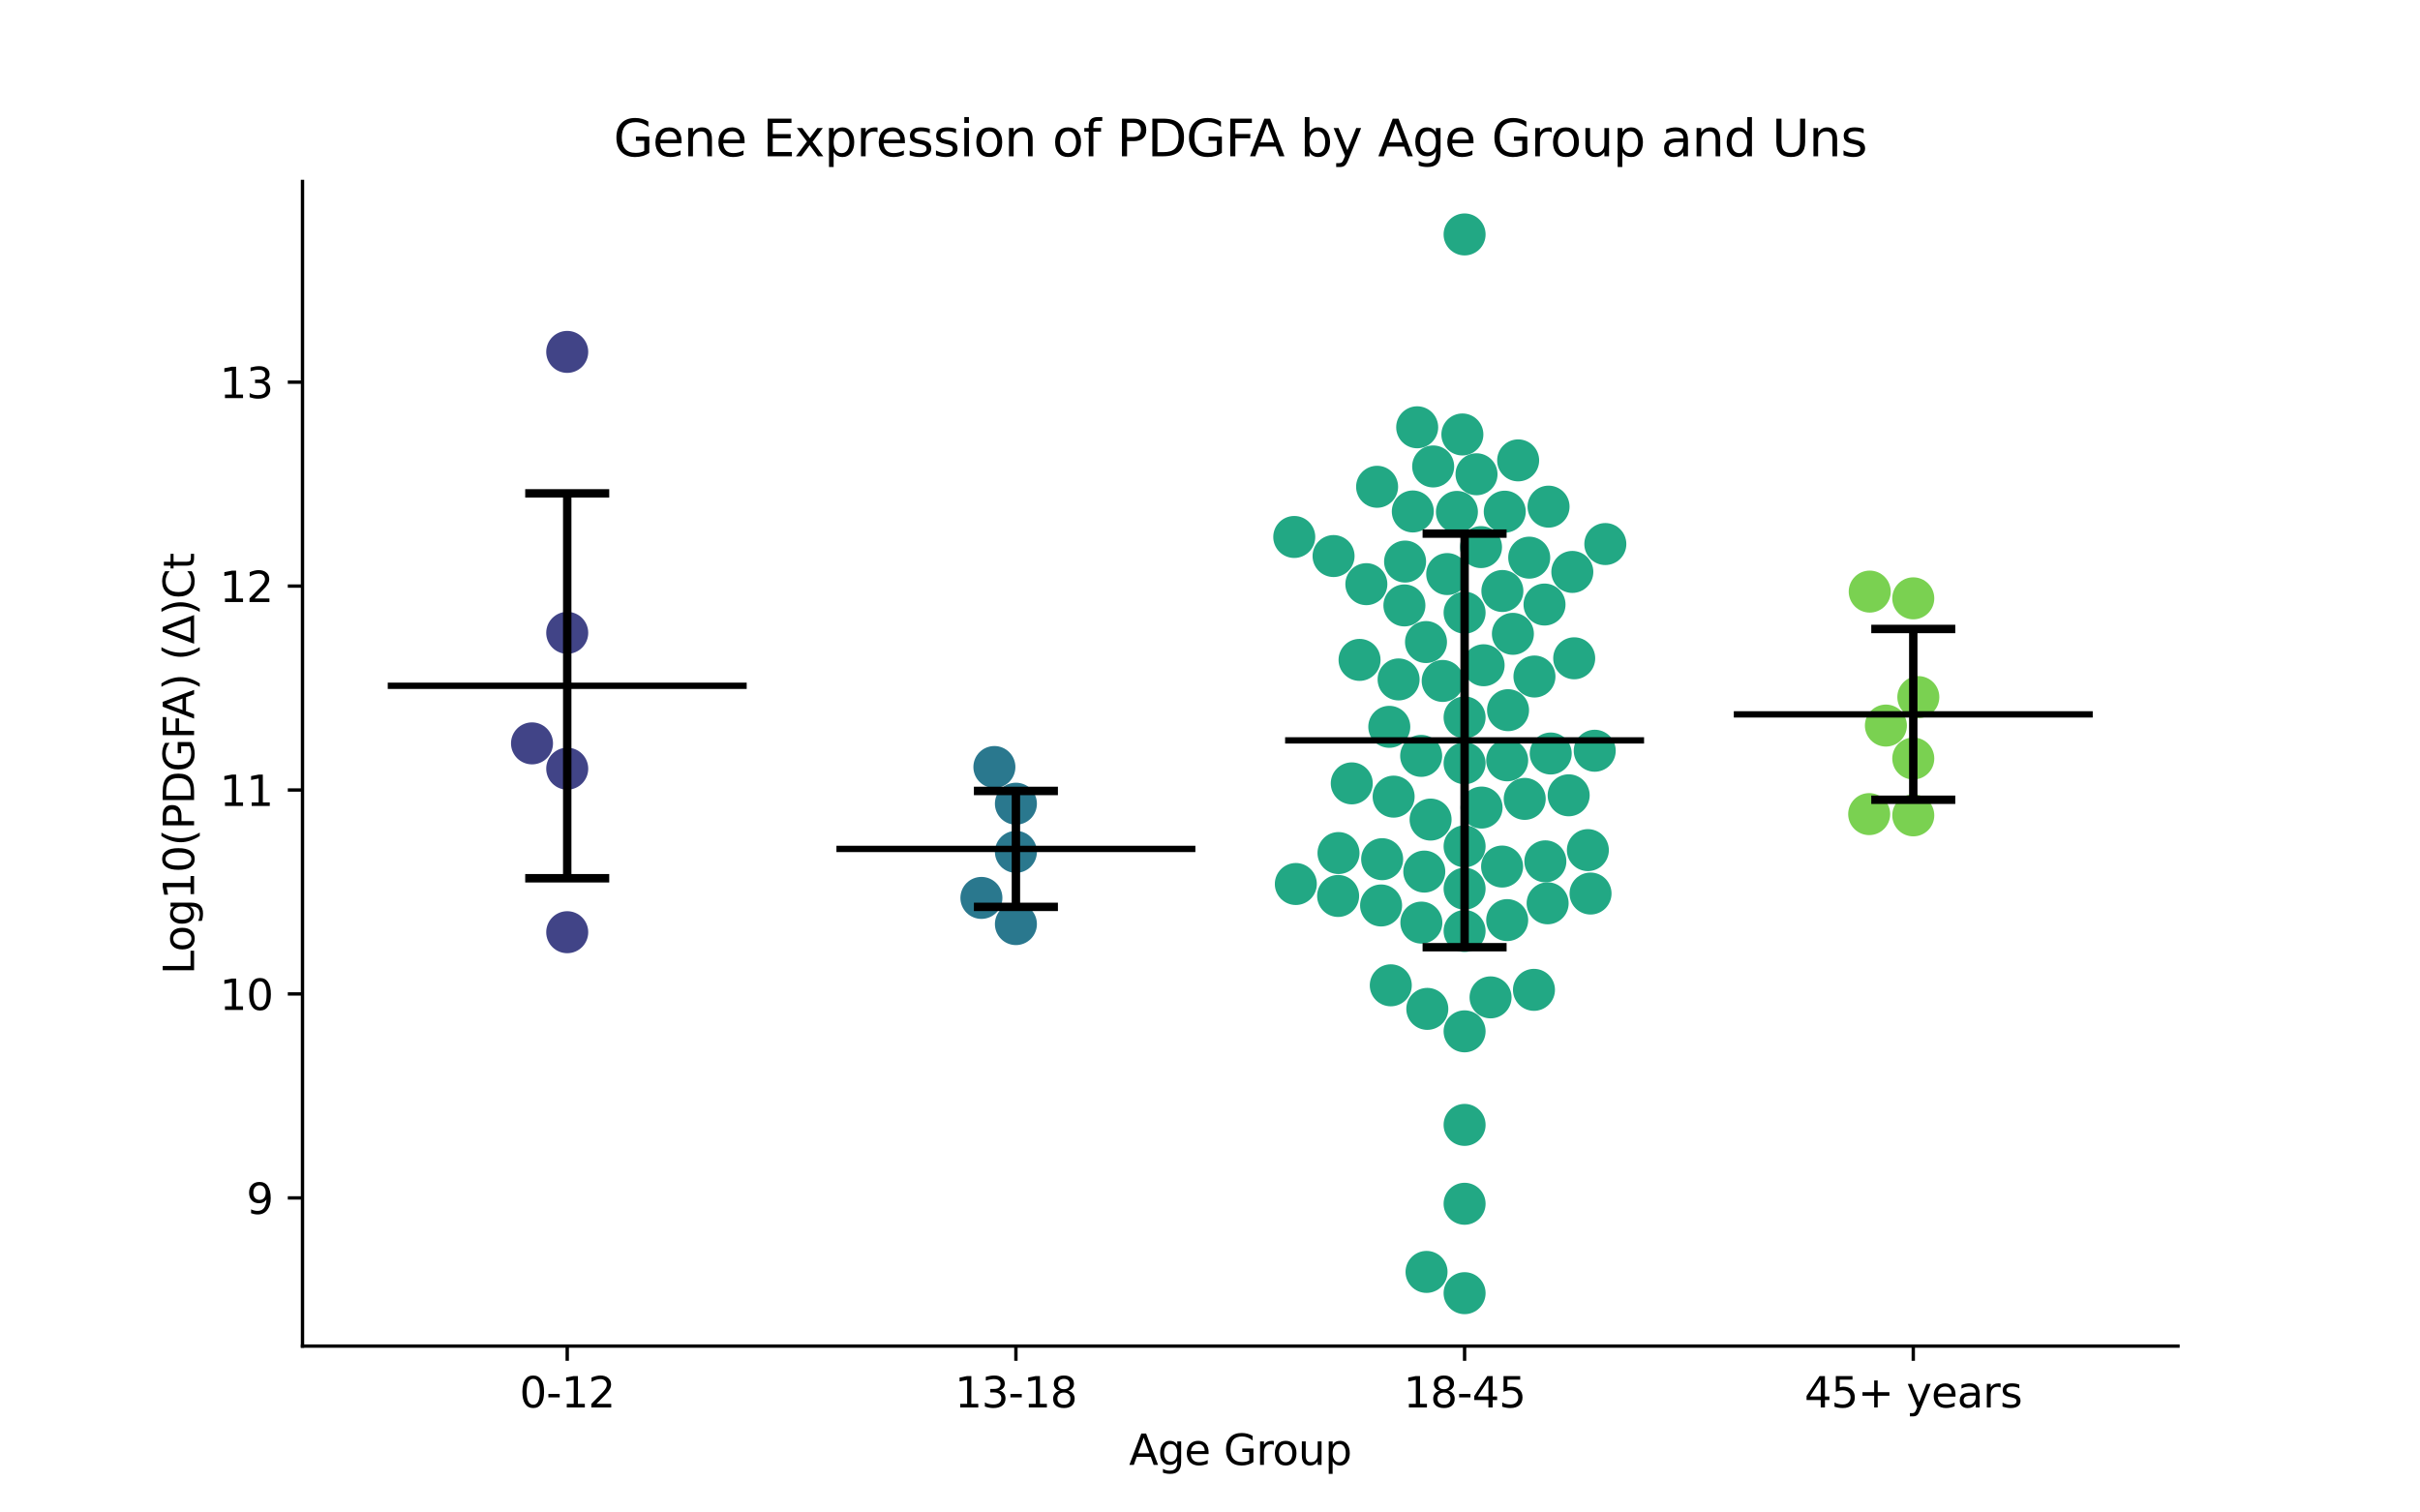 <?xml version="1.0" encoding="utf-8" standalone="no"?>
<!DOCTYPE svg PUBLIC "-//W3C//DTD SVG 1.1//EN"
  "http://www.w3.org/Graphics/SVG/1.1/DTD/svg11.dtd">
<svg xmlns:xlink="http://www.w3.org/1999/xlink" width="576pt" height="360pt" viewBox="0 0 576 360" xmlns="http://www.w3.org/2000/svg" version="1.1">
 <defs>
  <style type="text/css">*{stroke-linejoin: round; stroke-linecap: butt}</style>
 </defs>
 <g id="figure_1">
  <g id="patch_1">
   <path d="M 0 360 
L 576 360 
L 576 0 
L 0 0 
z
" style="fill: #ffffff"/>
  </g>
  <g id="axes_1">
   <g id="patch_2">
    <path d="M 72 320.4 
L 518.4 320.4 
L 518.4 43.2 
L 72 43.2 
z
" style="fill: #ffffff"/>
   </g>
   <g id="PathCollection_1">
    <defs>
     <path id="C0_0_3888826147" d="M 0 5 
C 1.326 5 2.598 4.473 3.536 3.536 
C 4.473 2.598 5 1.326 5 -0 
C 5 -1.326 4.473 -2.598 3.536 -3.536 
C 2.598 -4.473 1.326 -5 0 -5 
C -1.326 -5 -2.598 -4.473 -3.536 -3.536 
C -4.473 -2.598 -5 -1.326 -5 0 
C -5 1.326 -4.473 2.598 -3.536 3.536 
C -2.598 4.473 -1.326 5 0 5 
z
"/>
    </defs>
    <g clip-path="url(#p931351b8d0)">
     <use xlink:href="#C0_0_3888826147" x="135.009" y="150.629" style="fill: #414487"/>
    </g>
    <g clip-path="url(#p931351b8d0)">
     <use xlink:href="#C0_0_3888826147" x="126.627" y="176.938" style="fill: #414487"/>
    </g>
    <g clip-path="url(#p931351b8d0)">
     <use xlink:href="#C0_0_3888826147" x="135.009" y="182.961" style="fill: #414487"/>
    </g>
    <g clip-path="url(#p931351b8d0)">
     <use xlink:href="#C0_0_3888826147" x="135.009" y="221.883" style="fill: #414487"/>
    </g>
    <g clip-path="url(#p931351b8d0)">
     <use xlink:href="#C0_0_3888826147" x="135.009" y="83.758" style="fill: #414487"/>
    </g>
   </g>
   <g id="PathCollection_2">
    <defs>
     <path id="C1_0_9e1b4256d2" d="M 0 5 
C 1.326 5 2.598 4.473 3.536 3.536 
C 4.473 2.598 5 1.326 5 -0 
C 5 -1.326 4.473 -2.598 3.536 -3.536 
C 2.598 -4.473 1.326 -5 0 -5 
C -1.326 -5 -2.598 -4.473 -3.536 -3.536 
C -4.473 -2.598 -5 -1.326 -5 0 
C -5 1.326 -4.473 2.598 -3.536 3.536 
C -2.598 4.473 -1.326 5 0 5 
z
"/>
    </defs>
    <g clip-path="url(#p931351b8d0)">
     <use xlink:href="#C1_0_9e1b4256d2" x="233.592" y="213.719" style="fill: #2a788e"/>
    </g>
    <g clip-path="url(#p931351b8d0)">
     <use xlink:href="#C1_0_9e1b4256d2" x="241.803" y="219.952" style="fill: #2a788e"/>
    </g>
    <g clip-path="url(#p931351b8d0)">
     <use xlink:href="#C1_0_9e1b4256d2" x="241.803" y="202.761" style="fill: #2a788e"/>
    </g>
    <g clip-path="url(#p931351b8d0)">
     <use xlink:href="#C1_0_9e1b4256d2" x="236.682" y="182.567" style="fill: #2a788e"/>
    </g>
    <g clip-path="url(#p931351b8d0)">
     <use xlink:href="#C1_0_9e1b4256d2" x="241.803" y="191.297" style="fill: #2a788e"/>
    </g>
   </g>
   <g id="PathCollection_3">
    <defs>
     <path id="C2_0_72b33217cb" d="M 0 5 
C 1.326 5 2.598 4.473 3.536 3.536 
C 4.473 2.598 5 1.326 5 -0 
C 5 -1.326 4.473 -2.598 3.536 -3.536 
C 2.598 -4.473 1.326 -5 0 -5 
C -1.326 -5 -2.598 -4.473 -3.536 -3.536 
C -4.473 -2.598 -5 -1.326 -5 0 
C -5 1.326 -4.473 2.598 -3.536 3.536 
C -2.598 4.473 -1.326 5 0 5 
z
"/>
    </defs>
    <g clip-path="url(#p931351b8d0)">
     <use xlink:href="#C2_0_72b33217cb" x="318.586" y="203.043" style="fill: #22a884"/>
    </g>
    <g clip-path="url(#p931351b8d0)">
     <use xlink:href="#C2_0_72b33217cb" x="358.94" y="169.036" style="fill: #22a884"/>
    </g>
    <g clip-path="url(#p931351b8d0)">
     <use xlink:href="#C2_0_72b33217cb" x="346.771" y="121.843" style="fill: #22a884"/>
    </g>
    <g clip-path="url(#p931351b8d0)">
     <use xlink:href="#C2_0_72b33217cb" x="348.597" y="181.672" style="fill: #22a884"/>
    </g>
    <g clip-path="url(#p931351b8d0)">
     <use xlink:href="#C2_0_72b33217cb" x="348.597" y="201.445" style="fill: #22a884"/>
    </g>
    <g clip-path="url(#p931351b8d0)">
     <use xlink:href="#C2_0_72b33217cb" x="348.597" y="245.478" style="fill: #22a884"/>
    </g>
    <g clip-path="url(#p931351b8d0)">
     <use xlink:href="#C2_0_72b33217cb" x="348.597" y="267.747" style="fill: #22a884"/>
    </g>
    <g clip-path="url(#p931351b8d0)">
     <use xlink:href="#C2_0_72b33217cb" x="357.591" y="140.67" style="fill: #22a884"/>
    </g>
    <g clip-path="url(#p931351b8d0)">
     <use xlink:href="#C2_0_72b33217cb" x="348.597" y="221.599" style="fill: #22a884"/>
    </g>
    <g clip-path="url(#p931351b8d0)">
     <use xlink:href="#C2_0_72b33217cb" x="348.07" y="103.411" style="fill: #22a884"/>
    </g>
    <g clip-path="url(#p931351b8d0)">
     <use xlink:href="#C2_0_72b33217cb" x="334.433" y="133.665" style="fill: #22a884"/>
    </g>
    <g clip-path="url(#p931351b8d0)">
     <use xlink:href="#C2_0_72b33217cb" x="331.03" y="234.525" style="fill: #22a884"/>
    </g>
    <g clip-path="url(#p931351b8d0)">
     <use xlink:href="#C2_0_72b33217cb" x="332.891" y="161.719" style="fill: #22a884"/>
    </g>
    <g clip-path="url(#p931351b8d0)">
     <use xlink:href="#C2_0_72b33217cb" x="328.723" y="215.52" style="fill: #22a884"/>
    </g>
    <g clip-path="url(#p931351b8d0)">
     <use xlink:href="#C2_0_72b33217cb" x="323.596" y="157.067" style="fill: #22a884"/>
    </g>
    <g clip-path="url(#p931351b8d0)">
     <use xlink:href="#C2_0_72b33217cb" x="308.055" y="127.81" style="fill: #22a884"/>
    </g>
    <g clip-path="url(#p931351b8d0)">
     <use xlink:href="#C2_0_72b33217cb" x="343.384" y="162.078" style="fill: #22a884"/>
    </g>
    <g clip-path="url(#p931351b8d0)">
     <use xlink:href="#C2_0_72b33217cb" x="339.411" y="152.822" style="fill: #22a884"/>
    </g>
    <g clip-path="url(#p931351b8d0)">
     <use xlink:href="#C2_0_72b33217cb" x="362.908" y="190.151" style="fill: #22a884"/>
    </g>
    <g clip-path="url(#p931351b8d0)">
     <use xlink:href="#C2_0_72b33217cb" x="317.41" y="132.351" style="fill: #22a884"/>
    </g>
    <g clip-path="url(#p931351b8d0)">
     <use xlink:href="#C2_0_72b33217cb" x="339.723" y="240.133" style="fill: #22a884"/>
    </g>
    <g clip-path="url(#p931351b8d0)">
     <use xlink:href="#C2_0_72b33217cb" x="325.214" y="139.041" style="fill: #22a884"/>
    </g>
    <g clip-path="url(#p931351b8d0)">
     <use xlink:href="#C2_0_72b33217cb" x="378.574" y="212.679" style="fill: #22a884"/>
    </g>
    <g clip-path="url(#p931351b8d0)">
     <use xlink:href="#C2_0_72b33217cb" x="363.981" y="132.735" style="fill: #22a884"/>
    </g>
    <g clip-path="url(#p931351b8d0)">
     <use xlink:href="#C2_0_72b33217cb" x="373.37" y="189.297" style="fill: #22a884"/>
    </g>
    <g clip-path="url(#p931351b8d0)">
     <use xlink:href="#C2_0_72b33217cb" x="340.503" y="195.075" style="fill: #22a884"/>
    </g>
    <g clip-path="url(#p931351b8d0)">
     <use xlink:href="#C2_0_72b33217cb" x="339.54" y="302.741" style="fill: #22a884"/>
    </g>
    <g clip-path="url(#p931351b8d0)">
     <use xlink:href="#C2_0_72b33217cb" x="328.974" y="204.502" style="fill: #22a884"/>
    </g>
    <g clip-path="url(#p931351b8d0)">
     <use xlink:href="#C2_0_72b33217cb" x="327.773" y="115.864" style="fill: #22a884"/>
    </g>
    <g clip-path="url(#p931351b8d0)">
     <use xlink:href="#C2_0_72b33217cb" x="348.597" y="307.8" style="fill: #22a884"/>
    </g>
    <g clip-path="url(#p931351b8d0)">
     <use xlink:href="#C2_0_72b33217cb" x="351.435" y="112.884" style="fill: #22a884"/>
    </g>
    <g clip-path="url(#p931351b8d0)">
     <use xlink:href="#C2_0_72b33217cb" x="348.597" y="170.758" style="fill: #22a884"/>
    </g>
    <g clip-path="url(#p931351b8d0)">
     <use xlink:href="#C2_0_72b33217cb" x="339.005" y="207.456" style="fill: #22a884"/>
    </g>
    <g clip-path="url(#p931351b8d0)">
     <use xlink:href="#C2_0_72b33217cb" x="365.109" y="235.603" style="fill: #22a884"/>
    </g>
    <g clip-path="url(#p931351b8d0)">
     <use xlink:href="#C2_0_72b33217cb" x="348.597" y="145.83" style="fill: #22a884"/>
    </g>
    <g clip-path="url(#p931351b8d0)">
     <use xlink:href="#C2_0_72b33217cb" x="360.093" y="150.864" style="fill: #22a884"/>
    </g>
    <g clip-path="url(#p931351b8d0)">
     <use xlink:href="#C2_0_72b33217cb" x="337.315" y="101.703" style="fill: #22a884"/>
    </g>
    <g clip-path="url(#p931351b8d0)">
     <use xlink:href="#C2_0_72b33217cb" x="358.737" y="219.003" style="fill: #22a884"/>
    </g>
    <g clip-path="url(#p931351b8d0)">
     <use xlink:href="#C2_0_72b33217cb" x="348.597" y="55.8" style="fill: #22a884"/>
    </g>
    <g clip-path="url(#p931351b8d0)">
     <use xlink:href="#C2_0_72b33217cb" x="365.227" y="161.026" style="fill: #22a884"/>
    </g>
    <g clip-path="url(#p931351b8d0)">
     <use xlink:href="#C2_0_72b33217cb" x="336.272" y="121.737" style="fill: #22a884"/>
    </g>
    <g clip-path="url(#p931351b8d0)">
     <use xlink:href="#C2_0_72b33217cb" x="308.43" y="210.41" style="fill: #22a884"/>
    </g>
    <g clip-path="url(#p931351b8d0)">
     <use xlink:href="#C2_0_72b33217cb" x="348.597" y="286.522" style="fill: #22a884"/>
    </g>
    <g clip-path="url(#p931351b8d0)">
     <use xlink:href="#C2_0_72b33217cb" x="358.735" y="180.975" style="fill: #22a884"/>
    </g>
    <g clip-path="url(#p931351b8d0)">
     <use xlink:href="#C2_0_72b33217cb" x="338.261" y="179.913" style="fill: #22a884"/>
    </g>
    <g clip-path="url(#p931351b8d0)">
     <use xlink:href="#C2_0_72b33217cb" x="367.822" y="205.019" style="fill: #22a884"/>
    </g>
    <g clip-path="url(#p931351b8d0)">
     <use xlink:href="#C2_0_72b33217cb" x="334.271" y="144.102" style="fill: #22a884"/>
    </g>
    <g clip-path="url(#p931351b8d0)">
     <use xlink:href="#C2_0_72b33217cb" x="318.496" y="213.255" style="fill: #22a884"/>
    </g>
    <g clip-path="url(#p931351b8d0)">
     <use xlink:href="#C2_0_72b33217cb" x="331.707" y="189.615" style="fill: #22a884"/>
    </g>
    <g clip-path="url(#p931351b8d0)">
     <use xlink:href="#C2_0_72b33217cb" x="341.118" y="111.024" style="fill: #22a884"/>
    </g>
    <g clip-path="url(#p931351b8d0)">
     <use xlink:href="#C2_0_72b33217cb" x="367.622" y="143.893" style="fill: #22a884"/>
    </g>
    <g clip-path="url(#p931351b8d0)">
     <use xlink:href="#C2_0_72b33217cb" x="321.743" y="186.459" style="fill: #22a884"/>
    </g>
    <g clip-path="url(#p931351b8d0)">
     <use xlink:href="#C2_0_72b33217cb" x="374.24" y="136.13" style="fill: #22a884"/>
    </g>
    <g clip-path="url(#p931351b8d0)">
     <use xlink:href="#C2_0_72b33217cb" x="361.345" y="109.579" style="fill: #22a884"/>
    </g>
    <g clip-path="url(#p931351b8d0)">
     <use xlink:href="#C2_0_72b33217cb" x="374.687" y="156.688" style="fill: #22a884"/>
    </g>
    <g clip-path="url(#p931351b8d0)">
     <use xlink:href="#C2_0_72b33217cb" x="344.457" y="136.64" style="fill: #22a884"/>
    </g>
    <g clip-path="url(#p931351b8d0)">
     <use xlink:href="#C2_0_72b33217cb" x="358.156" y="121.79" style="fill: #22a884"/>
    </g>
    <g clip-path="url(#p931351b8d0)">
     <use xlink:href="#C2_0_72b33217cb" x="338.309" y="219.6" style="fill: #22a884"/>
    </g>
    <g clip-path="url(#p931351b8d0)">
     <use xlink:href="#C2_0_72b33217cb" x="382.095" y="129.494" style="fill: #22a884"/>
    </g>
    <g clip-path="url(#p931351b8d0)">
     <use xlink:href="#C2_0_72b33217cb" x="357.523" y="206.256" style="fill: #22a884"/>
    </g>
    <g clip-path="url(#p931351b8d0)">
     <use xlink:href="#C2_0_72b33217cb" x="368.58" y="120.592" style="fill: #22a884"/>
    </g>
    <g clip-path="url(#p931351b8d0)">
     <use xlink:href="#C2_0_72b33217cb" x="379.573" y="178.691" style="fill: #22a884"/>
    </g>
    <g clip-path="url(#p931351b8d0)">
     <use xlink:href="#C2_0_72b33217cb" x="353.125" y="158.344" style="fill: #22a884"/>
    </g>
    <g clip-path="url(#p931351b8d0)">
     <use xlink:href="#C2_0_72b33217cb" x="352.634" y="192.214" style="fill: #22a884"/>
    </g>
    <g clip-path="url(#p931351b8d0)">
     <use xlink:href="#C2_0_72b33217cb" x="352.507" y="130.219" style="fill: #22a884"/>
    </g>
    <g clip-path="url(#p931351b8d0)">
     <use xlink:href="#C2_0_72b33217cb" x="330.674" y="172.999" style="fill: #22a884"/>
    </g>
    <g clip-path="url(#p931351b8d0)">
     <use xlink:href="#C2_0_72b33217cb" x="368.362" y="215.005" style="fill: #22a884"/>
    </g>
    <g clip-path="url(#p931351b8d0)">
     <use xlink:href="#C2_0_72b33217cb" x="348.597" y="211.524" style="fill: #22a884"/>
    </g>
    <g clip-path="url(#p931351b8d0)">
     <use xlink:href="#C2_0_72b33217cb" x="377.939" y="202.343" style="fill: #22a884"/>
    </g>
    <g clip-path="url(#p931351b8d0)">
     <use xlink:href="#C2_0_72b33217cb" x="369.095" y="179.35" style="fill: #22a884"/>
    </g>
    <g clip-path="url(#p931351b8d0)">
     <use xlink:href="#C2_0_72b33217cb" x="354.778" y="237.395" style="fill: #22a884"/>
    </g>
   </g>
   <g id="PathCollection_4">
    <defs>
     <path id="C3_0_1d27537e6e" d="M 0 5 
C 1.326 5 2.598 4.473 3.536 3.536 
C 4.473 2.598 5 1.326 5 -0 
C 5 -1.326 4.473 -2.598 3.536 -3.536 
C 2.598 -4.473 1.326 -5 0 -5 
C -1.326 -5 -2.598 -4.473 -3.536 -3.536 
C -4.473 -2.598 -5 -1.326 -5 0 
C -5 1.326 -4.473 2.598 -3.536 3.536 
C -2.598 4.473 -1.326 5 0 5 
z
"/>
    </defs>
    <g clip-path="url(#p931351b8d0)">
     <use xlink:href="#C3_0_1d27537e6e" x="456.596" y="165.923" style="fill: #7ad151"/>
    </g>
    <g clip-path="url(#p931351b8d0)">
     <use xlink:href="#C3_0_1d27537e6e" x="455.391" y="180.541" style="fill: #7ad151"/>
    </g>
    <g clip-path="url(#p931351b8d0)">
     <use xlink:href="#C3_0_1d27537e6e" x="444.896" y="193.774" style="fill: #7ad151"/>
    </g>
    <g clip-path="url(#p931351b8d0)">
     <use xlink:href="#C3_0_1d27537e6e" x="448.875" y="172.7" style="fill: #7ad151"/>
    </g>
    <g clip-path="url(#p931351b8d0)">
     <use xlink:href="#C3_0_1d27537e6e" x="445.027" y="140.811" style="fill: #7ad151"/>
    </g>
    <g clip-path="url(#p931351b8d0)">
     <use xlink:href="#C3_0_1d27537e6e" x="455.391" y="194.072" style="fill: #7ad151"/>
    </g>
    <g clip-path="url(#p931351b8d0)">
     <use xlink:href="#C3_0_1d27537e6e" x="455.391" y="142.416" style="fill: #7ad151"/>
    </g>
   </g>
   <g id="matplotlib.axis_1">
    <g id="xtick_1">
     <g id="line2d_1">
      <defs>
       <path id="maff551431f" d="M 0 0 
L 0 3.5 
" style="stroke: #000000; stroke-width: 0.8"/>
      </defs>
      <g>
       <use xlink:href="#maff551431f" x="135.009" y="320.4" style="stroke: #000000; stroke-width: 0.8"/>
      </g>
     </g>
     <g id="text_1">
      <!-- 0-12 -->
      <g transform="translate(123.661 334.998) scale(0.1 -0.1)">
       <defs>
        <path id="DejaVuSans-30" d="M 2034 4250 
Q 1547 4250 1301 3770 
Q 1056 3291 1056 2328 
Q 1056 1369 1301 889 
Q 1547 409 2034 409 
Q 2525 409 2770 889 
Q 3016 1369 3016 2328 
Q 3016 3291 2770 3770 
Q 2525 4250 2034 4250 
z
M 2034 4750 
Q 2819 4750 3233 4129 
Q 3647 3509 3647 2328 
Q 3647 1150 3233 529 
Q 2819 -91 2034 -91 
Q 1250 -91 836 529 
Q 422 1150 422 2328 
Q 422 3509 836 4129 
Q 1250 4750 2034 4750 
z
" transform="scale(0.016)"/>
        <path id="DejaVuSans-2d" d="M 313 2009 
L 1997 2009 
L 1997 1497 
L 313 1497 
L 313 2009 
z
" transform="scale(0.016)"/>
        <path id="DejaVuSans-31" d="M 794 531 
L 1825 531 
L 1825 4091 
L 703 3866 
L 703 4441 
L 1819 4666 
L 2450 4666 
L 2450 531 
L 3481 531 
L 3481 0 
L 794 0 
L 794 531 
z
" transform="scale(0.016)"/>
        <path id="DejaVuSans-32" d="M 1228 531 
L 3431 531 
L 3431 0 
L 469 0 
L 469 531 
Q 828 903 1448 1529 
Q 2069 2156 2228 2338 
Q 2531 2678 2651 2914 
Q 2772 3150 2772 3378 
Q 2772 3750 2511 3984 
Q 2250 4219 1831 4219 
Q 1534 4219 1204 4116 
Q 875 4013 500 3803 
L 500 4441 
Q 881 4594 1212 4672 
Q 1544 4750 1819 4750 
Q 2544 4750 2975 4387 
Q 3406 4025 3406 3419 
Q 3406 3131 3298 2873 
Q 3191 2616 2906 2266 
Q 2828 2175 2409 1742 
Q 1991 1309 1228 531 
z
" transform="scale(0.016)"/>
       </defs>
       <use xlink:href="#DejaVuSans-30"/>
       <use xlink:href="#DejaVuSans-2d" x="63.623"/>
       <use xlink:href="#DejaVuSans-31" x="99.707"/>
       <use xlink:href="#DejaVuSans-32" x="163.33"/>
      </g>
     </g>
    </g>
    <g id="xtick_2">
     <g id="line2d_2">
      <g>
       <use xlink:href="#maff551431f" x="241.803" y="320.4" style="stroke: #000000; stroke-width: 0.8"/>
      </g>
     </g>
     <g id="text_2">
      <!-- 13-18 -->
      <g transform="translate(227.274 334.998) scale(0.1 -0.1)">
       <defs>
        <path id="DejaVuSans-33" d="M 2597 2516 
Q 3050 2419 3304 2112 
Q 3559 1806 3559 1356 
Q 3559 666 3084 287 
Q 2609 -91 1734 -91 
Q 1441 -91 1130 -33 
Q 819 25 488 141 
L 488 750 
Q 750 597 1062 519 
Q 1375 441 1716 441 
Q 2309 441 2620 675 
Q 2931 909 2931 1356 
Q 2931 1769 2642 2001 
Q 2353 2234 1838 2234 
L 1294 2234 
L 1294 2753 
L 1863 2753 
Q 2328 2753 2575 2939 
Q 2822 3125 2822 3475 
Q 2822 3834 2567 4026 
Q 2313 4219 1838 4219 
Q 1578 4219 1281 4162 
Q 984 4106 628 3988 
L 628 4550 
Q 988 4650 1302 4700 
Q 1616 4750 1894 4750 
Q 2613 4750 3031 4423 
Q 3450 4097 3450 3541 
Q 3450 3153 3228 2886 
Q 3006 2619 2597 2516 
z
" transform="scale(0.016)"/>
        <path id="DejaVuSans-38" d="M 2034 2216 
Q 1584 2216 1326 1975 
Q 1069 1734 1069 1313 
Q 1069 891 1326 650 
Q 1584 409 2034 409 
Q 2484 409 2743 651 
Q 3003 894 3003 1313 
Q 3003 1734 2745 1975 
Q 2488 2216 2034 2216 
z
M 1403 2484 
Q 997 2584 770 2862 
Q 544 3141 544 3541 
Q 544 4100 942 4425 
Q 1341 4750 2034 4750 
Q 2731 4750 3128 4425 
Q 3525 4100 3525 3541 
Q 3525 3141 3298 2862 
Q 3072 2584 2669 2484 
Q 3125 2378 3379 2068 
Q 3634 1759 3634 1313 
Q 3634 634 3220 271 
Q 2806 -91 2034 -91 
Q 1263 -91 848 271 
Q 434 634 434 1313 
Q 434 1759 690 2068 
Q 947 2378 1403 2484 
z
M 1172 3481 
Q 1172 3119 1398 2916 
Q 1625 2713 2034 2713 
Q 2441 2713 2670 2916 
Q 2900 3119 2900 3481 
Q 2900 3844 2670 4047 
Q 2441 4250 2034 4250 
Q 1625 4250 1398 4047 
Q 1172 3844 1172 3481 
z
" transform="scale(0.016)"/>
       </defs>
       <use xlink:href="#DejaVuSans-31"/>
       <use xlink:href="#DejaVuSans-33" x="63.623"/>
       <use xlink:href="#DejaVuSans-2d" x="127.246"/>
       <use xlink:href="#DejaVuSans-31" x="163.33"/>
       <use xlink:href="#DejaVuSans-38" x="226.953"/>
      </g>
     </g>
    </g>
    <g id="xtick_3">
     <g id="line2d_3">
      <g>
       <use xlink:href="#maff551431f" x="348.597" y="320.4" style="stroke: #000000; stroke-width: 0.8"/>
      </g>
     </g>
     <g id="text_3">
      <!-- 18-45 -->
      <g transform="translate(334.068 334.998) scale(0.1 -0.1)">
       <defs>
        <path id="DejaVuSans-34" d="M 2419 4116 
L 825 1625 
L 2419 1625 
L 2419 4116 
z
M 2253 4666 
L 3047 4666 
L 3047 1625 
L 3713 1625 
L 3713 1100 
L 3047 1100 
L 3047 0 
L 2419 0 
L 2419 1100 
L 313 1100 
L 313 1709 
L 2253 4666 
z
" transform="scale(0.016)"/>
        <path id="DejaVuSans-35" d="M 691 4666 
L 3169 4666 
L 3169 4134 
L 1269 4134 
L 1269 2991 
Q 1406 3038 1543 3061 
Q 1681 3084 1819 3084 
Q 2600 3084 3056 2656 
Q 3513 2228 3513 1497 
Q 3513 744 3044 326 
Q 2575 -91 1722 -91 
Q 1428 -91 1123 -41 
Q 819 9 494 109 
L 494 744 
Q 775 591 1075 516 
Q 1375 441 1709 441 
Q 2250 441 2565 725 
Q 2881 1009 2881 1497 
Q 2881 1984 2565 2268 
Q 2250 2553 1709 2553 
Q 1456 2553 1204 2497 
Q 953 2441 691 2322 
L 691 4666 
z
" transform="scale(0.016)"/>
       </defs>
       <use xlink:href="#DejaVuSans-31"/>
       <use xlink:href="#DejaVuSans-38" x="63.623"/>
       <use xlink:href="#DejaVuSans-2d" x="127.246"/>
       <use xlink:href="#DejaVuSans-34" x="163.33"/>
       <use xlink:href="#DejaVuSans-35" x="226.953"/>
      </g>
     </g>
    </g>
    <g id="xtick_4">
     <g id="line2d_4">
      <g>
       <use xlink:href="#maff551431f" x="455.391" y="320.4" style="stroke: #000000; stroke-width: 0.8"/>
      </g>
     </g>
     <g id="text_4">
      <!-- 45+ years -->
      <g transform="translate(429.49 334.998) scale(0.1 -0.1)">
       <defs>
        <path id="DejaVuSans-2b" d="M 2944 4013 
L 2944 2272 
L 4684 2272 
L 4684 1741 
L 2944 1741 
L 2944 0 
L 2419 0 
L 2419 1741 
L 678 1741 
L 678 2272 
L 2419 2272 
L 2419 4013 
L 2944 4013 
z
" transform="scale(0.016)"/>
        <path id="DejaVuSans-20" transform="scale(0.016)"/>
        <path id="DejaVuSans-79" d="M 2059 -325 
Q 1816 -950 1584 -1140 
Q 1353 -1331 966 -1331 
L 506 -1331 
L 506 -850 
L 844 -850 
Q 1081 -850 1212 -737 
Q 1344 -625 1503 -206 
L 1606 56 
L 191 3500 
L 800 3500 
L 1894 763 
L 2988 3500 
L 3597 3500 
L 2059 -325 
z
" transform="scale(0.016)"/>
        <path id="DejaVuSans-65" d="M 3597 1894 
L 3597 1613 
L 953 1613 
Q 991 1019 1311 708 
Q 1631 397 2203 397 
Q 2534 397 2845 478 
Q 3156 559 3463 722 
L 3463 178 
Q 3153 47 2828 -22 
Q 2503 -91 2169 -91 
Q 1331 -91 842 396 
Q 353 884 353 1716 
Q 353 2575 817 3079 
Q 1281 3584 2069 3584 
Q 2775 3584 3186 3129 
Q 3597 2675 3597 1894 
z
M 3022 2063 
Q 3016 2534 2758 2815 
Q 2500 3097 2075 3097 
Q 1594 3097 1305 2825 
Q 1016 2553 972 2059 
L 3022 2063 
z
" transform="scale(0.016)"/>
        <path id="DejaVuSans-61" d="M 2194 1759 
Q 1497 1759 1228 1600 
Q 959 1441 959 1056 
Q 959 750 1161 570 
Q 1363 391 1709 391 
Q 2188 391 2477 730 
Q 2766 1069 2766 1631 
L 2766 1759 
L 2194 1759 
z
M 3341 1997 
L 3341 0 
L 2766 0 
L 2766 531 
Q 2569 213 2275 61 
Q 1981 -91 1556 -91 
Q 1019 -91 701 211 
Q 384 513 384 1019 
Q 384 1609 779 1909 
Q 1175 2209 1959 2209 
L 2766 2209 
L 2766 2266 
Q 2766 2663 2505 2880 
Q 2244 3097 1772 3097 
Q 1472 3097 1187 3025 
Q 903 2953 641 2809 
L 641 3341 
Q 956 3463 1253 3523 
Q 1550 3584 1831 3584 
Q 2591 3584 2966 3190 
Q 3341 2797 3341 1997 
z
" transform="scale(0.016)"/>
        <path id="DejaVuSans-72" d="M 2631 2963 
Q 2534 3019 2420 3045 
Q 2306 3072 2169 3072 
Q 1681 3072 1420 2755 
Q 1159 2438 1159 1844 
L 1159 0 
L 581 0 
L 581 3500 
L 1159 3500 
L 1159 2956 
Q 1341 3275 1631 3429 
Q 1922 3584 2338 3584 
Q 2397 3584 2469 3576 
Q 2541 3569 2628 3553 
L 2631 2963 
z
" transform="scale(0.016)"/>
        <path id="DejaVuSans-73" d="M 2834 3397 
L 2834 2853 
Q 2591 2978 2328 3040 
Q 2066 3103 1784 3103 
Q 1356 3103 1142 2972 
Q 928 2841 928 2578 
Q 928 2378 1081 2264 
Q 1234 2150 1697 2047 
L 1894 2003 
Q 2506 1872 2764 1633 
Q 3022 1394 3022 966 
Q 3022 478 2636 193 
Q 2250 -91 1575 -91 
Q 1294 -91 989 -36 
Q 684 19 347 128 
L 347 722 
Q 666 556 975 473 
Q 1284 391 1588 391 
Q 1994 391 2212 530 
Q 2431 669 2431 922 
Q 2431 1156 2273 1281 
Q 2116 1406 1581 1522 
L 1381 1569 
Q 847 1681 609 1914 
Q 372 2147 372 2553 
Q 372 3047 722 3315 
Q 1072 3584 1716 3584 
Q 2034 3584 2315 3537 
Q 2597 3491 2834 3397 
z
" transform="scale(0.016)"/>
       </defs>
       <use xlink:href="#DejaVuSans-34"/>
       <use xlink:href="#DejaVuSans-35" x="63.623"/>
       <use xlink:href="#DejaVuSans-2b" x="127.246"/>
       <use xlink:href="#DejaVuSans-20" x="211.035"/>
       <use xlink:href="#DejaVuSans-79" x="242.822"/>
       <use xlink:href="#DejaVuSans-65" x="302.002"/>
       <use xlink:href="#DejaVuSans-61" x="363.525"/>
       <use xlink:href="#DejaVuSans-72" x="424.805"/>
       <use xlink:href="#DejaVuSans-73" x="465.918"/>
      </g>
     </g>
    </g>
    <g id="text_5">
     <!-- Age Group -->
     <g transform="translate(268.72 348.677) scale(0.1 -0.1)">
      <defs>
       <path id="DejaVuSans-41" d="M 2188 4044 
L 1331 1722 
L 3047 1722 
L 2188 4044 
z
M 1831 4666 
L 2547 4666 
L 4325 0 
L 3669 0 
L 3244 1197 
L 1141 1197 
L 716 0 
L 50 0 
L 1831 4666 
z
" transform="scale(0.016)"/>
       <path id="DejaVuSans-67" d="M 2906 1791 
Q 2906 2416 2648 2759 
Q 2391 3103 1925 3103 
Q 1463 3103 1205 2759 
Q 947 2416 947 1791 
Q 947 1169 1205 825 
Q 1463 481 1925 481 
Q 2391 481 2648 825 
Q 2906 1169 2906 1791 
z
M 3481 434 
Q 3481 -459 3084 -895 
Q 2688 -1331 1869 -1331 
Q 1566 -1331 1297 -1286 
Q 1028 -1241 775 -1147 
L 775 -588 
Q 1028 -725 1275 -790 
Q 1522 -856 1778 -856 
Q 2344 -856 2625 -561 
Q 2906 -266 2906 331 
L 2906 616 
Q 2728 306 2450 153 
Q 2172 0 1784 0 
Q 1141 0 747 490 
Q 353 981 353 1791 
Q 353 2603 747 3093 
Q 1141 3584 1784 3584 
Q 2172 3584 2450 3431 
Q 2728 3278 2906 2969 
L 2906 3500 
L 3481 3500 
L 3481 434 
z
" transform="scale(0.016)"/>
       <path id="DejaVuSans-47" d="M 3809 666 
L 3809 1919 
L 2778 1919 
L 2778 2438 
L 4434 2438 
L 4434 434 
Q 4069 175 3628 42 
Q 3188 -91 2688 -91 
Q 1594 -91 976 548 
Q 359 1188 359 2328 
Q 359 3472 976 4111 
Q 1594 4750 2688 4750 
Q 3144 4750 3555 4637 
Q 3966 4525 4313 4306 
L 4313 3634 
Q 3963 3931 3569 4081 
Q 3175 4231 2741 4231 
Q 1884 4231 1454 3753 
Q 1025 3275 1025 2328 
Q 1025 1384 1454 906 
Q 1884 428 2741 428 
Q 3075 428 3337 486 
Q 3600 544 3809 666 
z
" transform="scale(0.016)"/>
       <path id="DejaVuSans-6f" d="M 1959 3097 
Q 1497 3097 1228 2736 
Q 959 2375 959 1747 
Q 959 1119 1226 758 
Q 1494 397 1959 397 
Q 2419 397 2687 759 
Q 2956 1122 2956 1747 
Q 2956 2369 2687 2733 
Q 2419 3097 1959 3097 
z
M 1959 3584 
Q 2709 3584 3137 3096 
Q 3566 2609 3566 1747 
Q 3566 888 3137 398 
Q 2709 -91 1959 -91 
Q 1206 -91 779 398 
Q 353 888 353 1747 
Q 353 2609 779 3096 
Q 1206 3584 1959 3584 
z
" transform="scale(0.016)"/>
       <path id="DejaVuSans-75" d="M 544 1381 
L 544 3500 
L 1119 3500 
L 1119 1403 
Q 1119 906 1312 657 
Q 1506 409 1894 409 
Q 2359 409 2629 706 
Q 2900 1003 2900 1516 
L 2900 3500 
L 3475 3500 
L 3475 0 
L 2900 0 
L 2900 538 
Q 2691 219 2414 64 
Q 2138 -91 1772 -91 
Q 1169 -91 856 284 
Q 544 659 544 1381 
z
M 1991 3584 
L 1991 3584 
z
" transform="scale(0.016)"/>
       <path id="DejaVuSans-70" d="M 1159 525 
L 1159 -1331 
L 581 -1331 
L 581 3500 
L 1159 3500 
L 1159 2969 
Q 1341 3281 1617 3432 
Q 1894 3584 2278 3584 
Q 2916 3584 3314 3078 
Q 3713 2572 3713 1747 
Q 3713 922 3314 415 
Q 2916 -91 2278 -91 
Q 1894 -91 1617 61 
Q 1341 213 1159 525 
z
M 3116 1747 
Q 3116 2381 2855 2742 
Q 2594 3103 2138 3103 
Q 1681 3103 1420 2742 
Q 1159 2381 1159 1747 
Q 1159 1113 1420 752 
Q 1681 391 2138 391 
Q 2594 391 2855 752 
Q 3116 1113 3116 1747 
z
" transform="scale(0.016)"/>
      </defs>
      <use xlink:href="#DejaVuSans-41"/>
      <use xlink:href="#DejaVuSans-67" x="68.408"/>
      <use xlink:href="#DejaVuSans-65" x="131.885"/>
      <use xlink:href="#DejaVuSans-20" x="193.408"/>
      <use xlink:href="#DejaVuSans-47" x="225.195"/>
      <use xlink:href="#DejaVuSans-72" x="302.686"/>
      <use xlink:href="#DejaVuSans-6f" x="341.549"/>
      <use xlink:href="#DejaVuSans-75" x="402.73"/>
      <use xlink:href="#DejaVuSans-70" x="466.109"/>
     </g>
    </g>
   </g>
   <g id="matplotlib.axis_2">
    <g id="ytick_1">
     <g id="line2d_5">
      <defs>
       <path id="m552ced3236" d="M 0 0 
L -3.5 0 
" style="stroke: #000000; stroke-width: 0.8"/>
      </defs>
      <g>
       <use xlink:href="#m552ced3236" x="72" y="285.124" style="stroke: #000000; stroke-width: 0.8"/>
      </g>
     </g>
     <g id="text_6">
      <!-- 9 -->
      <g transform="translate(58.638 288.923) scale(0.1 -0.1)">
       <defs>
        <path id="DejaVuSans-39" d="M 703 97 
L 703 672 
Q 941 559 1184 500 
Q 1428 441 1663 441 
Q 2288 441 2617 861 
Q 2947 1281 2994 2138 
Q 2813 1869 2534 1725 
Q 2256 1581 1919 1581 
Q 1219 1581 811 2004 
Q 403 2428 403 3163 
Q 403 3881 828 4315 
Q 1253 4750 1959 4750 
Q 2769 4750 3195 4129 
Q 3622 3509 3622 2328 
Q 3622 1225 3098 567 
Q 2575 -91 1691 -91 
Q 1453 -91 1209 -44 
Q 966 3 703 97 
z
M 1959 2075 
Q 2384 2075 2632 2365 
Q 2881 2656 2881 3163 
Q 2881 3666 2632 3958 
Q 2384 4250 1959 4250 
Q 1534 4250 1286 3958 
Q 1038 3666 1038 3163 
Q 1038 2656 1286 2365 
Q 1534 2075 1959 2075 
z
" transform="scale(0.016)"/>
       </defs>
       <use xlink:href="#DejaVuSans-39"/>
      </g>
     </g>
    </g>
    <g id="ytick_2">
     <g id="line2d_6">
      <g>
       <use xlink:href="#m552ced3236" x="72" y="236.582" style="stroke: #000000; stroke-width: 0.8"/>
      </g>
     </g>
     <g id="text_7">
      <!-- 10 -->
      <g transform="translate(52.275 240.381) scale(0.1 -0.1)">
       <use xlink:href="#DejaVuSans-31"/>
       <use xlink:href="#DejaVuSans-30" x="63.623"/>
      </g>
     </g>
    </g>
    <g id="ytick_3">
     <g id="line2d_7">
      <g>
       <use xlink:href="#m552ced3236" x="72" y="188.04" style="stroke: #000000; stroke-width: 0.8"/>
      </g>
     </g>
     <g id="text_8">
      <!-- 11 -->
      <g transform="translate(52.275 191.839) scale(0.1 -0.1)">
       <use xlink:href="#DejaVuSans-31"/>
       <use xlink:href="#DejaVuSans-31" x="63.623"/>
      </g>
     </g>
    </g>
    <g id="ytick_4">
     <g id="line2d_8">
      <g>
       <use xlink:href="#m552ced3236" x="72" y="139.498" style="stroke: #000000; stroke-width: 0.8"/>
      </g>
     </g>
     <g id="text_9">
      <!-- 12 -->
      <g transform="translate(52.275 143.298) scale(0.1 -0.1)">
       <use xlink:href="#DejaVuSans-31"/>
       <use xlink:href="#DejaVuSans-32" x="63.623"/>
      </g>
     </g>
    </g>
    <g id="ytick_5">
     <g id="line2d_9">
      <g>
       <use xlink:href="#m552ced3236" x="72" y="90.956" style="stroke: #000000; stroke-width: 0.8"/>
      </g>
     </g>
     <g id="text_10">
      <!-- 13 -->
      <g transform="translate(52.275 94.756) scale(0.1 -0.1)">
       <use xlink:href="#DejaVuSans-31"/>
       <use xlink:href="#DejaVuSans-33" x="63.623"/>
      </g>
     </g>
    </g>
    <g id="text_11">
     <!-- Log10(PDGFA) (Δ)Ct -->
     <g transform="translate(46.195 231.938) rotate(-90) scale(0.1 -0.1)">
      <defs>
       <path id="DejaVuSans-4c" d="M 628 4666 
L 1259 4666 
L 1259 531 
L 3531 531 
L 3531 0 
L 628 0 
L 628 4666 
z
" transform="scale(0.016)"/>
       <path id="DejaVuSans-28" d="M 1984 4856 
Q 1566 4138 1362 3434 
Q 1159 2731 1159 2009 
Q 1159 1288 1364 580 
Q 1569 -128 1984 -844 
L 1484 -844 
Q 1016 -109 783 600 
Q 550 1309 550 2009 
Q 550 2706 781 3412 
Q 1013 4119 1484 4856 
L 1984 4856 
z
" transform="scale(0.016)"/>
       <path id="DejaVuSans-50" d="M 1259 4147 
L 1259 2394 
L 2053 2394 
Q 2494 2394 2734 2622 
Q 2975 2850 2975 3272 
Q 2975 3691 2734 3919 
Q 2494 4147 2053 4147 
L 1259 4147 
z
M 628 4666 
L 2053 4666 
Q 2838 4666 3239 4311 
Q 3641 3956 3641 3272 
Q 3641 2581 3239 2228 
Q 2838 1875 2053 1875 
L 1259 1875 
L 1259 0 
L 628 0 
L 628 4666 
z
" transform="scale(0.016)"/>
       <path id="DejaVuSans-44" d="M 1259 4147 
L 1259 519 
L 2022 519 
Q 2988 519 3436 956 
Q 3884 1394 3884 2338 
Q 3884 3275 3436 3711 
Q 2988 4147 2022 4147 
L 1259 4147 
z
M 628 4666 
L 1925 4666 
Q 3281 4666 3915 4102 
Q 4550 3538 4550 2338 
Q 4550 1131 3912 565 
Q 3275 0 1925 0 
L 628 0 
L 628 4666 
z
" transform="scale(0.016)"/>
       <path id="DejaVuSans-46" d="M 628 4666 
L 3309 4666 
L 3309 4134 
L 1259 4134 
L 1259 2759 
L 3109 2759 
L 3109 2228 
L 1259 2228 
L 1259 0 
L 628 0 
L 628 4666 
z
" transform="scale(0.016)"/>
       <path id="DejaVuSans-29" d="M 513 4856 
L 1013 4856 
Q 1481 4119 1714 3412 
Q 1947 2706 1947 2009 
Q 1947 1309 1714 600 
Q 1481 -109 1013 -844 
L 513 -844 
Q 928 -128 1133 580 
Q 1338 1288 1338 2009 
Q 1338 2731 1133 3434 
Q 928 4138 513 4856 
z
" transform="scale(0.016)"/>
       <path id="DejaVuSans-394" d="M 2188 4044 
L 906 525 
L 3472 525 
L 2188 4044 
z
M 50 0 
L 1831 4666 
L 2547 4666 
L 4325 0 
L 50 0 
z
" transform="scale(0.016)"/>
       <path id="DejaVuSans-43" d="M 4122 4306 
L 4122 3641 
Q 3803 3938 3442 4084 
Q 3081 4231 2675 4231 
Q 1875 4231 1450 3742 
Q 1025 3253 1025 2328 
Q 1025 1406 1450 917 
Q 1875 428 2675 428 
Q 3081 428 3442 575 
Q 3803 722 4122 1019 
L 4122 359 
Q 3791 134 3420 21 
Q 3050 -91 2638 -91 
Q 1578 -91 968 557 
Q 359 1206 359 2328 
Q 359 3453 968 4101 
Q 1578 4750 2638 4750 
Q 3056 4750 3426 4639 
Q 3797 4528 4122 4306 
z
" transform="scale(0.016)"/>
       <path id="DejaVuSans-74" d="M 1172 4494 
L 1172 3500 
L 2356 3500 
L 2356 3053 
L 1172 3053 
L 1172 1153 
Q 1172 725 1289 603 
Q 1406 481 1766 481 
L 2356 481 
L 2356 0 
L 1766 0 
Q 1100 0 847 248 
Q 594 497 594 1153 
L 594 3053 
L 172 3053 
L 172 3500 
L 594 3500 
L 594 4494 
L 1172 4494 
z
" transform="scale(0.016)"/>
      </defs>
      <use xlink:href="#DejaVuSans-4c"/>
      <use xlink:href="#DejaVuSans-6f" x="53.963"/>
      <use xlink:href="#DejaVuSans-67" x="115.145"/>
      <use xlink:href="#DejaVuSans-31" x="178.621"/>
      <use xlink:href="#DejaVuSans-30" x="242.244"/>
      <use xlink:href="#DejaVuSans-28" x="305.867"/>
      <use xlink:href="#DejaVuSans-50" x="344.881"/>
      <use xlink:href="#DejaVuSans-44" x="405.184"/>
      <use xlink:href="#DejaVuSans-47" x="482.186"/>
      <use xlink:href="#DejaVuSans-46" x="559.676"/>
      <use xlink:href="#DejaVuSans-41" x="608.07"/>
      <use xlink:href="#DejaVuSans-29" x="676.479"/>
      <use xlink:href="#DejaVuSans-20" x="715.492"/>
      <use xlink:href="#DejaVuSans-28" x="747.279"/>
      <use xlink:href="#DejaVuSans-394" x="786.293"/>
      <use xlink:href="#DejaVuSans-29" x="854.701"/>
      <use xlink:href="#DejaVuSans-43" x="893.715"/>
      <use xlink:href="#DejaVuSans-74" x="963.539"/>
     </g>
    </g>
   </g>
   <g id="LineCollection_1">
    <path d="M 135.009 209.042 
L 135.009 117.425 
" clip-path="url(#p931351b8d0)" style="fill: none; stroke: #000000; stroke-width: 2"/>
   </g>
   <g id="line2d_10">
    <defs>
     <path id="m69d55c9038" d="M 10 0 
L -10 -0 
" style="stroke: #000000; stroke-width: 2"/>
    </defs>
    <g clip-path="url(#p931351b8d0)">
     <use xlink:href="#m69d55c9038" x="135.009" y="209.042" style="stroke: #000000; stroke-width: 2"/>
    </g>
   </g>
   <g id="line2d_11">
    <g clip-path="url(#p931351b8d0)">
     <use xlink:href="#m69d55c9038" x="135.009" y="117.425" style="stroke: #000000; stroke-width: 2"/>
    </g>
   </g>
   <g id="LineCollection_2">
    <path d="M 92.291 163.234 
L 177.726 163.234 
" clip-path="url(#p931351b8d0)" style="fill: none; stroke: #000000; stroke-width: 1.5"/>
   </g>
   <g id="LineCollection_3">
    <path d="M 241.803 215.86 
L 241.803 188.258 
" clip-path="url(#p931351b8d0)" style="fill: none; stroke: #000000; stroke-width: 2"/>
   </g>
   <g id="line2d_12">
    <g clip-path="url(#p931351b8d0)">
     <use xlink:href="#m69d55c9038" x="241.803" y="215.86" style="stroke: #000000; stroke-width: 2"/>
    </g>
   </g>
   <g id="line2d_13">
    <g clip-path="url(#p931351b8d0)">
     <use xlink:href="#m69d55c9038" x="241.803" y="188.258" style="stroke: #000000; stroke-width: 2"/>
    </g>
   </g>
   <g id="LineCollection_4">
    <path d="M 199.085 202.059 
L 284.521 202.059 
" clip-path="url(#p931351b8d0)" style="fill: none; stroke: #000000; stroke-width: 1.5"/>
   </g>
   <g id="LineCollection_5">
    <path d="M 348.597 225.448 
L 348.597 127.009 
" clip-path="url(#p931351b8d0)" style="fill: none; stroke: #000000; stroke-width: 2"/>
   </g>
   <g id="line2d_14">
    <g clip-path="url(#p931351b8d0)">
     <use xlink:href="#m69d55c9038" x="348.597" y="225.448" style="stroke: #000000; stroke-width: 2"/>
    </g>
   </g>
   <g id="line2d_15">
    <g clip-path="url(#p931351b8d0)">
     <use xlink:href="#m69d55c9038" x="348.597" y="127.009" style="stroke: #000000; stroke-width: 2"/>
    </g>
   </g>
   <g id="LineCollection_6">
    <path d="M 305.879 176.228 
L 391.315 176.228 
" clip-path="url(#p931351b8d0)" style="fill: none; stroke: #000000; stroke-width: 1.5"/>
   </g>
   <g id="LineCollection_7">
    <path d="M 455.391 190.362 
L 455.391 149.706 
" clip-path="url(#p931351b8d0)" style="fill: none; stroke: #000000; stroke-width: 2"/>
   </g>
   <g id="line2d_16">
    <g clip-path="url(#p931351b8d0)">
     <use xlink:href="#m69d55c9038" x="455.391" y="190.362" style="stroke: #000000; stroke-width: 2"/>
    </g>
   </g>
   <g id="line2d_17">
    <g clip-path="url(#p931351b8d0)">
     <use xlink:href="#m69d55c9038" x="455.391" y="149.706" style="stroke: #000000; stroke-width: 2"/>
    </g>
   </g>
   <g id="LineCollection_8">
    <path d="M 412.674 170.034 
L 498.109 170.034 
" clip-path="url(#p931351b8d0)" style="fill: none; stroke: #000000; stroke-width: 1.5"/>
   </g>
   <g id="patch_3">
    <path d="M 72 320.4 
L 72 43.2 
" style="fill: none; stroke: #000000; stroke-width: 0.8; stroke-linejoin: miter; stroke-linecap: square"/>
   </g>
   <g id="patch_4">
    <path d="M 72 320.4 
L 518.4 320.4 
" style="fill: none; stroke: #000000; stroke-width: 0.8; stroke-linejoin: miter; stroke-linecap: square"/>
   </g>
   <g id="text_12">
    <!-- Gene Expression of PDGFA by Age Group and Uns -->
    <g transform="translate(146.028 37.2) scale(0.12 -0.12)">
     <defs>
      <path id="DejaVuSans-6e" d="M 3513 2113 
L 3513 0 
L 2938 0 
L 2938 2094 
Q 2938 2591 2744 2837 
Q 2550 3084 2163 3084 
Q 1697 3084 1428 2787 
Q 1159 2491 1159 1978 
L 1159 0 
L 581 0 
L 581 3500 
L 1159 3500 
L 1159 2956 
Q 1366 3272 1645 3428 
Q 1925 3584 2291 3584 
Q 2894 3584 3203 3211 
Q 3513 2838 3513 2113 
z
" transform="scale(0.016)"/>
      <path id="DejaVuSans-45" d="M 628 4666 
L 3578 4666 
L 3578 4134 
L 1259 4134 
L 1259 2753 
L 3481 2753 
L 3481 2222 
L 1259 2222 
L 1259 531 
L 3634 531 
L 3634 0 
L 628 0 
L 628 4666 
z
" transform="scale(0.016)"/>
      <path id="DejaVuSans-78" d="M 3513 3500 
L 2247 1797 
L 3578 0 
L 2900 0 
L 1881 1375 
L 863 0 
L 184 0 
L 1544 1831 
L 300 3500 
L 978 3500 
L 1906 2253 
L 2834 3500 
L 3513 3500 
z
" transform="scale(0.016)"/>
      <path id="DejaVuSans-69" d="M 603 3500 
L 1178 3500 
L 1178 0 
L 603 0 
L 603 3500 
z
M 603 4863 
L 1178 4863 
L 1178 4134 
L 603 4134 
L 603 4863 
z
" transform="scale(0.016)"/>
      <path id="DejaVuSans-66" d="M 2375 4863 
L 2375 4384 
L 1825 4384 
Q 1516 4384 1395 4259 
Q 1275 4134 1275 3809 
L 1275 3500 
L 2222 3500 
L 2222 3053 
L 1275 3053 
L 1275 0 
L 697 0 
L 697 3053 
L 147 3053 
L 147 3500 
L 697 3500 
L 697 3744 
Q 697 4328 969 4595 
Q 1241 4863 1831 4863 
L 2375 4863 
z
" transform="scale(0.016)"/>
      <path id="DejaVuSans-62" d="M 3116 1747 
Q 3116 2381 2855 2742 
Q 2594 3103 2138 3103 
Q 1681 3103 1420 2742 
Q 1159 2381 1159 1747 
Q 1159 1113 1420 752 
Q 1681 391 2138 391 
Q 2594 391 2855 752 
Q 3116 1113 3116 1747 
z
M 1159 2969 
Q 1341 3281 1617 3432 
Q 1894 3584 2278 3584 
Q 2916 3584 3314 3078 
Q 3713 2572 3713 1747 
Q 3713 922 3314 415 
Q 2916 -91 2278 -91 
Q 1894 -91 1617 61 
Q 1341 213 1159 525 
L 1159 0 
L 581 0 
L 581 4863 
L 1159 4863 
L 1159 2969 
z
" transform="scale(0.016)"/>
      <path id="DejaVuSans-64" d="M 2906 2969 
L 2906 4863 
L 3481 4863 
L 3481 0 
L 2906 0 
L 2906 525 
Q 2725 213 2448 61 
Q 2172 -91 1784 -91 
Q 1150 -91 751 415 
Q 353 922 353 1747 
Q 353 2572 751 3078 
Q 1150 3584 1784 3584 
Q 2172 3584 2448 3432 
Q 2725 3281 2906 2969 
z
M 947 1747 
Q 947 1113 1208 752 
Q 1469 391 1925 391 
Q 2381 391 2643 752 
Q 2906 1113 2906 1747 
Q 2906 2381 2643 2742 
Q 2381 3103 1925 3103 
Q 1469 3103 1208 2742 
Q 947 2381 947 1747 
z
" transform="scale(0.016)"/>
      <path id="DejaVuSans-55" d="M 556 4666 
L 1191 4666 
L 1191 1831 
Q 1191 1081 1462 751 
Q 1734 422 2344 422 
Q 2950 422 3222 751 
Q 3494 1081 3494 1831 
L 3494 4666 
L 4128 4666 
L 4128 1753 
Q 4128 841 3676 375 
Q 3225 -91 2344 -91 
Q 1459 -91 1007 375 
Q 556 841 556 1753 
L 556 4666 
z
" transform="scale(0.016)"/>
     </defs>
     <use xlink:href="#DejaVuSans-47"/>
     <use xlink:href="#DejaVuSans-65" x="77.49"/>
     <use xlink:href="#DejaVuSans-6e" x="139.014"/>
     <use xlink:href="#DejaVuSans-65" x="202.393"/>
     <use xlink:href="#DejaVuSans-20" x="263.916"/>
     <use xlink:href="#DejaVuSans-45" x="295.703"/>
     <use xlink:href="#DejaVuSans-78" x="358.887"/>
     <use xlink:href="#DejaVuSans-70" x="418.066"/>
     <use xlink:href="#DejaVuSans-72" x="481.543"/>
     <use xlink:href="#DejaVuSans-65" x="520.406"/>
     <use xlink:href="#DejaVuSans-73" x="581.93"/>
     <use xlink:href="#DejaVuSans-73" x="634.029"/>
     <use xlink:href="#DejaVuSans-69" x="686.129"/>
     <use xlink:href="#DejaVuSans-6f" x="713.912"/>
     <use xlink:href="#DejaVuSans-6e" x="775.094"/>
     <use xlink:href="#DejaVuSans-20" x="838.473"/>
     <use xlink:href="#DejaVuSans-6f" x="870.26"/>
     <use xlink:href="#DejaVuSans-66" x="931.441"/>
     <use xlink:href="#DejaVuSans-20" x="966.646"/>
     <use xlink:href="#DejaVuSans-50" x="998.434"/>
     <use xlink:href="#DejaVuSans-44" x="1058.736"/>
     <use xlink:href="#DejaVuSans-47" x="1135.738"/>
     <use xlink:href="#DejaVuSans-46" x="1213.229"/>
     <use xlink:href="#DejaVuSans-41" x="1261.623"/>
     <use xlink:href="#DejaVuSans-20" x="1330.031"/>
     <use xlink:href="#DejaVuSans-62" x="1361.818"/>
     <use xlink:href="#DejaVuSans-79" x="1425.295"/>
     <use xlink:href="#DejaVuSans-20" x="1484.475"/>
     <use xlink:href="#DejaVuSans-41" x="1516.262"/>
     <use xlink:href="#DejaVuSans-67" x="1584.67"/>
     <use xlink:href="#DejaVuSans-65" x="1648.146"/>
     <use xlink:href="#DejaVuSans-20" x="1709.67"/>
     <use xlink:href="#DejaVuSans-47" x="1741.457"/>
     <use xlink:href="#DejaVuSans-72" x="1818.947"/>
     <use xlink:href="#DejaVuSans-6f" x="1857.811"/>
     <use xlink:href="#DejaVuSans-75" x="1918.992"/>
     <use xlink:href="#DejaVuSans-70" x="1982.371"/>
     <use xlink:href="#DejaVuSans-20" x="2045.848"/>
     <use xlink:href="#DejaVuSans-61" x="2077.635"/>
     <use xlink:href="#DejaVuSans-6e" x="2138.914"/>
     <use xlink:href="#DejaVuSans-64" x="2202.293"/>
     <use xlink:href="#DejaVuSans-20" x="2265.77"/>
     <use xlink:href="#DejaVuSans-55" x="2297.557"/>
     <use xlink:href="#DejaVuSans-6e" x="2370.75"/>
     <use xlink:href="#DejaVuSans-73" x="2434.129"/>
    </g>
   </g>
  </g>
 </g>
 <defs>
  <clipPath id="p931351b8d0">
   <rect x="72" y="43.2" width="446.4" height="277.2"/>
  </clipPath>
 </defs>
</svg>
